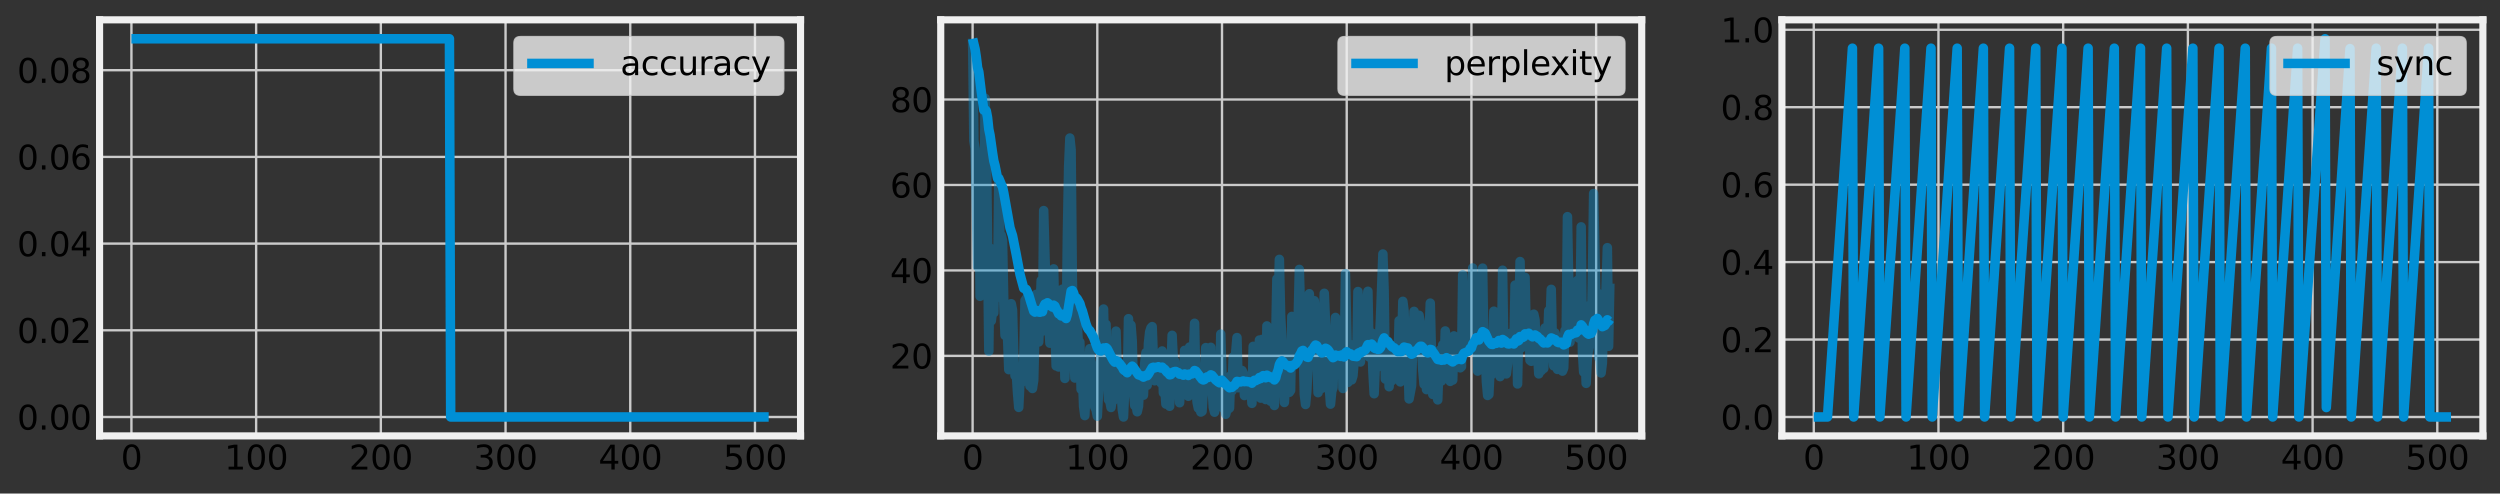 <?xml version="1.0" encoding="utf-8" standalone="no"?>
<!DOCTYPE svg PUBLIC "-//W3C//DTD SVG 1.1//EN"
  "http://www.w3.org/Graphics/SVG/1.1/DTD/svg11.dtd">
<svg xmlns:xlink="http://www.w3.org/1999/xlink" width="1051.312pt" height="207.555pt" viewBox="0 0 1051.312 207.555" xmlns="http://www.w3.org/2000/svg" version="1.1">
 <rect x="0" y="0" width="1051.312" height="207.555" fill="#333333" stroke="none"/>
 <defs>
  <style type="text/css">*{stroke-linejoin: round; stroke-linecap: butt}</style>
 </defs>
 <g id="figure_1">
  <g id="patch_1">
   <path d="M 0 207.555 
L 1051.312 207.555 
L 1051.312 0 
L 0 0 
L 0 207.555 
z
" style="fill: none"/>
  </g>
  <g id="axes_1">
   <g id="patch_2">
    <path d="M 41.872 183.306 
L 336.648 183.306 
L 336.648 8.346 
L 41.872 8.346 
L 41.872 183.306 
z
" style="fill: none"/>
   </g>
   <g id="matplotlib.axis_1">
    <g id="xtick_1">
     <g id="line2d_1">
      <path d="M 55.271 183.306 
L 55.271 8.346 
" clip-path="url(#p081b1a40da)" style="fill: none; stroke: #cbcbcb"/>
     </g>
     <g id="line2d_2"/>
     <g id="text_1">
      <!-- 0 -->
      <g transform="translate(50.817 197.444) scale(0.14 -0.14)">
       <defs>
        <path id="DejaVuSans-30" d="M 2034 4250 
Q 1547 4250 1301 3770 
Q 1056 3291 1056 2328 
Q 1056 1369 1301 889 
Q 1547 409 2034 409 
Q 2525 409 2770 889 
Q 3016 1369 3016 2328 
Q 3016 3291 2770 3770 
Q 2525 4250 2034 4250 
z
M 2034 4750 
Q 2819 4750 3233 4129 
Q 3647 3509 3647 2328 
Q 3647 1150 3233 529 
Q 2819 -91 2034 -91 
Q 1250 -91 836 529 
Q 422 1150 422 2328 
Q 422 3509 836 4129 
Q 1250 4750 2034 4750 
z
" transform="scale(0.016)"/>
       </defs>
       <use xlink:href="#DejaVuSans-30"/>
      </g>
     </g>
    </g>
    <g id="xtick_2">
     <g id="line2d_3">
      <path d="M 107.713 183.306 
L 107.713 8.346 
" clip-path="url(#p081b1a40da)" style="fill: none; stroke: #cbcbcb"/>
     </g>
     <g id="line2d_4"/>
     <g id="text_2">
      <!-- 100 -->
      <g transform="translate(94.352 197.444) scale(0.14 -0.14)">
       <defs>
        <path id="DejaVuSans-31" d="M 794 531 
L 1825 531 
L 1825 4091 
L 703 3866 
L 703 4441 
L 1819 4666 
L 2450 4666 
L 2450 531 
L 3481 531 
L 3481 0 
L 794 0 
L 794 531 
z
" transform="scale(0.016)"/>
       </defs>
       <use xlink:href="#DejaVuSans-31"/>
       <use xlink:href="#DejaVuSans-30" x="63.623"/>
       <use xlink:href="#DejaVuSans-30" x="127.246"/>
      </g>
     </g>
    </g>
    <g id="xtick_3">
     <g id="line2d_5">
      <path d="M 160.155 183.306 
L 160.155 8.346 
" clip-path="url(#p081b1a40da)" style="fill: none; stroke: #cbcbcb"/>
     </g>
     <g id="line2d_6"/>
     <g id="text_3">
      <!-- 200 -->
      <g transform="translate(146.794 197.444) scale(0.14 -0.14)">
       <defs>
        <path id="DejaVuSans-32" d="M 1228 531 
L 3431 531 
L 3431 0 
L 469 0 
L 469 531 
Q 828 903 1448 1529 
Q 2069 2156 2228 2338 
Q 2531 2678 2651 2914 
Q 2772 3150 2772 3378 
Q 2772 3750 2511 3984 
Q 2250 4219 1831 4219 
Q 1534 4219 1204 4116 
Q 875 4013 500 3803 
L 500 4441 
Q 881 4594 1212 4672 
Q 1544 4750 1819 4750 
Q 2544 4750 2975 4387 
Q 3406 4025 3406 3419 
Q 3406 3131 3298 2873 
Q 3191 2616 2906 2266 
Q 2828 2175 2409 1742 
Q 1991 1309 1228 531 
z
" transform="scale(0.016)"/>
       </defs>
       <use xlink:href="#DejaVuSans-32"/>
       <use xlink:href="#DejaVuSans-30" x="63.623"/>
       <use xlink:href="#DejaVuSans-30" x="127.246"/>
      </g>
     </g>
    </g>
    <g id="xtick_4">
     <g id="line2d_7">
      <path d="M 212.597 183.306 
L 212.597 8.346 
" clip-path="url(#p081b1a40da)" style="fill: none; stroke: #cbcbcb"/>
     </g>
     <g id="line2d_8"/>
     <g id="text_4">
      <!-- 300 -->
      <g transform="translate(199.236 197.444) scale(0.14 -0.14)">
       <defs>
        <path id="DejaVuSans-33" d="M 2597 2516 
Q 3050 2419 3304 2112 
Q 3559 1806 3559 1356 
Q 3559 666 3084 287 
Q 2609 -91 1734 -91 
Q 1441 -91 1130 -33 
Q 819 25 488 141 
L 488 750 
Q 750 597 1062 519 
Q 1375 441 1716 441 
Q 2309 441 2620 675 
Q 2931 909 2931 1356 
Q 2931 1769 2642 2001 
Q 2353 2234 1838 2234 
L 1294 2234 
L 1294 2753 
L 1863 2753 
Q 2328 2753 2575 2939 
Q 2822 3125 2822 3475 
Q 2822 3834 2567 4026 
Q 2313 4219 1838 4219 
Q 1578 4219 1281 4162 
Q 984 4106 628 3988 
L 628 4550 
Q 988 4650 1302 4700 
Q 1616 4750 1894 4750 
Q 2613 4750 3031 4423 
Q 3450 4097 3450 3541 
Q 3450 3153 3228 2886 
Q 3006 2619 2597 2516 
z
" transform="scale(0.016)"/>
       </defs>
       <use xlink:href="#DejaVuSans-33"/>
       <use xlink:href="#DejaVuSans-30" x="63.623"/>
       <use xlink:href="#DejaVuSans-30" x="127.246"/>
      </g>
     </g>
    </g>
    <g id="xtick_5">
     <g id="line2d_9">
      <path d="M 265.039 183.306 
L 265.039 8.346 
" clip-path="url(#p081b1a40da)" style="fill: none; stroke: #cbcbcb"/>
     </g>
     <g id="line2d_10"/>
     <g id="text_5">
      <!-- 400 -->
      <g transform="translate(251.678 197.444) scale(0.14 -0.14)">
       <defs>
        <path id="DejaVuSans-34" d="M 2419 4116 
L 825 1625 
L 2419 1625 
L 2419 4116 
z
M 2253 4666 
L 3047 4666 
L 3047 1625 
L 3713 1625 
L 3713 1100 
L 3047 1100 
L 3047 0 
L 2419 0 
L 2419 1100 
L 313 1100 
L 313 1709 
L 2253 4666 
z
" transform="scale(0.016)"/>
       </defs>
       <use xlink:href="#DejaVuSans-34"/>
       <use xlink:href="#DejaVuSans-30" x="63.623"/>
       <use xlink:href="#DejaVuSans-30" x="127.246"/>
      </g>
     </g>
    </g>
    <g id="xtick_6">
     <g id="line2d_11">
      <path d="M 317.481 183.306 
L 317.481 8.346 
" clip-path="url(#p081b1a40da)" style="fill: none; stroke: #cbcbcb"/>
     </g>
     <g id="line2d_12"/>
     <g id="text_6">
      <!-- 500 -->
      <g transform="translate(304.12 197.444) scale(0.14 -0.14)">
       <defs>
        <path id="DejaVuSans-35" d="M 691 4666 
L 3169 4666 
L 3169 4134 
L 1269 4134 
L 1269 2991 
Q 1406 3038 1543 3061 
Q 1681 3084 1819 3084 
Q 2600 3084 3056 2656 
Q 3513 2228 3513 1497 
Q 3513 744 3044 326 
Q 2575 -91 1722 -91 
Q 1428 -91 1123 -41 
Q 819 9 494 109 
L 494 744 
Q 775 591 1075 516 
Q 1375 441 1709 441 
Q 2250 441 2565 725 
Q 2881 1009 2881 1497 
Q 2881 1984 2565 2268 
Q 2250 2553 1709 2553 
Q 1456 2553 1204 2497 
Q 953 2441 691 2322 
L 691 4666 
z
" transform="scale(0.016)"/>
       </defs>
       <use xlink:href="#DejaVuSans-35"/>
       <use xlink:href="#DejaVuSans-30" x="63.623"/>
       <use xlink:href="#DejaVuSans-30" x="127.246"/>
      </g>
     </g>
    </g>
   </g>
   <g id="matplotlib.axis_2">
    <g id="ytick_1">
     <g id="line2d_13">
      <path d="M 41.872 175.353 
L 336.648 175.353 
" clip-path="url(#p081b1a40da)" style="fill: none; stroke: #cbcbcb"/>
     </g>
     <g id="line2d_14"/>
     <g id="text_7">
      <!-- 0.00 -->
      <g transform="translate(7.2 180.672) scale(0.14 -0.14)">
       <defs>
        <path id="DejaVuSans-2e" d="M 684 794 
L 1344 794 
L 1344 0 
L 684 0 
L 684 794 
z
" transform="scale(0.016)"/>
       </defs>
       <use xlink:href="#DejaVuSans-30"/>
       <use xlink:href="#DejaVuSans-2e" x="63.623"/>
       <use xlink:href="#DejaVuSans-30" x="95.41"/>
       <use xlink:href="#DejaVuSans-30" x="159.033"/>
      </g>
     </g>
    </g>
    <g id="ytick_2">
     <g id="line2d_15">
      <path d="M 41.872 138.896 
L 336.648 138.896 
" clip-path="url(#p081b1a40da)" style="fill: none; stroke: #cbcbcb"/>
     </g>
     <g id="line2d_16"/>
     <g id="text_8">
      <!-- 0.02 -->
      <g transform="translate(7.2 144.215) scale(0.14 -0.14)">
       <use xlink:href="#DejaVuSans-30"/>
       <use xlink:href="#DejaVuSans-2e" x="63.623"/>
       <use xlink:href="#DejaVuSans-30" x="95.41"/>
       <use xlink:href="#DejaVuSans-32" x="159.033"/>
      </g>
     </g>
    </g>
    <g id="ytick_3">
     <g id="line2d_17">
      <path d="M 41.872 102.438 
L 336.648 102.438 
" clip-path="url(#p081b1a40da)" style="fill: none; stroke: #cbcbcb"/>
     </g>
     <g id="line2d_18"/>
     <g id="text_9">
      <!-- 0.04 -->
      <g transform="translate(7.2 107.757) scale(0.14 -0.14)">
       <use xlink:href="#DejaVuSans-30"/>
       <use xlink:href="#DejaVuSans-2e" x="63.623"/>
       <use xlink:href="#DejaVuSans-30" x="95.41"/>
       <use xlink:href="#DejaVuSans-34" x="159.033"/>
      </g>
     </g>
    </g>
    <g id="ytick_4">
     <g id="line2d_19">
      <path d="M 41.872 65.981 
L 336.648 65.981 
" clip-path="url(#p081b1a40da)" style="fill: none; stroke: #cbcbcb"/>
     </g>
     <g id="line2d_20"/>
     <g id="text_10">
      <!-- 0.06 -->
      <g transform="translate(7.2 71.3) scale(0.14 -0.14)">
       <defs>
        <path id="DejaVuSans-36" d="M 2113 2584 
Q 1688 2584 1439 2293 
Q 1191 2003 1191 1497 
Q 1191 994 1439 701 
Q 1688 409 2113 409 
Q 2538 409 2786 701 
Q 3034 994 3034 1497 
Q 3034 2003 2786 2293 
Q 2538 2584 2113 2584 
z
M 3366 4563 
L 3366 3988 
Q 3128 4100 2886 4159 
Q 2644 4219 2406 4219 
Q 1781 4219 1451 3797 
Q 1122 3375 1075 2522 
Q 1259 2794 1537 2939 
Q 1816 3084 2150 3084 
Q 2853 3084 3261 2657 
Q 3669 2231 3669 1497 
Q 3669 778 3244 343 
Q 2819 -91 2113 -91 
Q 1303 -91 875 529 
Q 447 1150 447 2328 
Q 447 3434 972 4092 
Q 1497 4750 2381 4750 
Q 2619 4750 2861 4703 
Q 3103 4656 3366 4563 
z
" transform="scale(0.016)"/>
       </defs>
       <use xlink:href="#DejaVuSans-30"/>
       <use xlink:href="#DejaVuSans-2e" x="63.623"/>
       <use xlink:href="#DejaVuSans-30" x="95.41"/>
       <use xlink:href="#DejaVuSans-36" x="159.033"/>
      </g>
     </g>
    </g>
    <g id="ytick_5">
     <g id="line2d_21">
      <path d="M 41.872 29.523 
L 336.648 29.523 
" clip-path="url(#p081b1a40da)" style="fill: none; stroke: #cbcbcb"/>
     </g>
     <g id="line2d_22"/>
     <g id="text_11">
      <!-- 0.08 -->
      <g transform="translate(7.2 34.842) scale(0.14 -0.14)">
       <defs>
        <path id="DejaVuSans-38" d="M 2034 2216 
Q 1584 2216 1326 1975 
Q 1069 1734 1069 1313 
Q 1069 891 1326 650 
Q 1584 409 2034 409 
Q 2484 409 2743 651 
Q 3003 894 3003 1313 
Q 3003 1734 2745 1975 
Q 2488 2216 2034 2216 
z
M 1403 2484 
Q 997 2584 770 2862 
Q 544 3141 544 3541 
Q 544 4100 942 4425 
Q 1341 4750 2034 4750 
Q 2731 4750 3128 4425 
Q 3525 4100 3525 3541 
Q 3525 3141 3298 2862 
Q 3072 2584 2669 2484 
Q 3125 2378 3379 2068 
Q 3634 1759 3634 1313 
Q 3634 634 3220 271 
Q 2806 -91 2034 -91 
Q 1263 -91 848 271 
Q 434 634 434 1313 
Q 434 1759 690 2068 
Q 947 2378 1403 2484 
z
M 1172 3481 
Q 1172 3119 1398 2916 
Q 1625 2713 2034 2713 
Q 2441 2713 2670 2916 
Q 2900 3119 2900 3481 
Q 2900 3844 2670 4047 
Q 2441 4250 2034 4250 
Q 1625 4250 1398 4047 
Q 1172 3844 1172 3481 
z
" transform="scale(0.016)"/>
       </defs>
       <use xlink:href="#DejaVuSans-30"/>
       <use xlink:href="#DejaVuSans-2e" x="63.623"/>
       <use xlink:href="#DejaVuSans-30" x="95.41"/>
       <use xlink:href="#DejaVuSans-38" x="159.033"/>
      </g>
     </g>
    </g>
   </g>
   <g id="line2d_23">
    <path d="M 55.271 16.299 
L 188.998 16.299 
L 189.522 175.353 
L 323.249 175.353 
L 323.249 175.353 
" clip-path="url(#p081b1a40da)" style="fill: none; stroke: #008fd5; stroke-width: 4"/>
   </g>
   <g id="patch_3">
    <path d="M 41.872 183.306 
L 41.872 8.346 
" style="fill: none; stroke: #f0f0f0; stroke-width: 3; stroke-linejoin: miter; stroke-linecap: square"/>
   </g>
   <g id="patch_4">
    <path d="M 336.648 183.306 
L 336.648 8.346 
" style="fill: none; stroke: #f0f0f0; stroke-width: 3; stroke-linejoin: miter; stroke-linecap: square"/>
   </g>
   <g id="patch_5">
    <path d="M 41.872 183.306 
L 336.648 183.306 
" style="fill: none; stroke: #f0f0f0; stroke-width: 3; stroke-linejoin: miter; stroke-linecap: square"/>
   </g>
   <g id="patch_6">
    <path d="M 41.872 8.346 
L 336.648 8.346 
" style="fill: none; stroke: #f0f0f0; stroke-width: 3; stroke-linejoin: miter; stroke-linecap: square"/>
   </g>
   <g id="legend_1">
    <g id="patch_7">
     <path d="M 218.882 40.095 
L 326.848 40.095 
Q 329.648 40.095 329.648 37.295 
L 329.648 18.146 
Q 329.648 15.346 326.848 15.346 
L 218.882 15.346 
Q 216.082 15.346 216.082 18.146 
L 216.082 37.295 
Q 216.082 40.095 218.882 40.095 
z
" style="fill: #f0f0f0; opacity: 0.8; stroke: #cccccc; stroke-width: 0.5; stroke-linejoin: miter"/>
    </g>
    <g id="line2d_24">
     <path d="M 221.682 26.684 
L 235.682 26.684 
L 249.682 26.684 
" style="fill: none; stroke: #008fd5; stroke-width: 4"/>
    </g>
    <g id="text_12">
     <!-- accuracy -->
     <g transform="translate(260.882 31.584) scale(0.14 -0.14)">
      <defs>
       <path id="DejaVuSans-61" d="M 2194 1759 
Q 1497 1759 1228 1600 
Q 959 1441 959 1056 
Q 959 750 1161 570 
Q 1363 391 1709 391 
Q 2188 391 2477 730 
Q 2766 1069 2766 1631 
L 2766 1759 
L 2194 1759 
z
M 3341 1997 
L 3341 0 
L 2766 0 
L 2766 531 
Q 2569 213 2275 61 
Q 1981 -91 1556 -91 
Q 1019 -91 701 211 
Q 384 513 384 1019 
Q 384 1609 779 1909 
Q 1175 2209 1959 2209 
L 2766 2209 
L 2766 2266 
Q 2766 2663 2505 2880 
Q 2244 3097 1772 3097 
Q 1472 3097 1187 3025 
Q 903 2953 641 2809 
L 641 3341 
Q 956 3463 1253 3523 
Q 1550 3584 1831 3584 
Q 2591 3584 2966 3190 
Q 3341 2797 3341 1997 
z
" transform="scale(0.016)"/>
       <path id="DejaVuSans-63" d="M 3122 3366 
L 3122 2828 
Q 2878 2963 2633 3030 
Q 2388 3097 2138 3097 
Q 1578 3097 1268 2742 
Q 959 2388 959 1747 
Q 959 1106 1268 751 
Q 1578 397 2138 397 
Q 2388 397 2633 464 
Q 2878 531 3122 666 
L 3122 134 
Q 2881 22 2623 -34 
Q 2366 -91 2075 -91 
Q 1284 -91 818 406 
Q 353 903 353 1747 
Q 353 2603 823 3093 
Q 1294 3584 2113 3584 
Q 2378 3584 2631 3529 
Q 2884 3475 3122 3366 
z
" transform="scale(0.016)"/>
       <path id="DejaVuSans-75" d="M 544 1381 
L 544 3500 
L 1119 3500 
L 1119 1403 
Q 1119 906 1312 657 
Q 1506 409 1894 409 
Q 2359 409 2629 706 
Q 2900 1003 2900 1516 
L 2900 3500 
L 3475 3500 
L 3475 0 
L 2900 0 
L 2900 538 
Q 2691 219 2414 64 
Q 2138 -91 1772 -91 
Q 1169 -91 856 284 
Q 544 659 544 1381 
z
M 1991 3584 
L 1991 3584 
z
" transform="scale(0.016)"/>
       <path id="DejaVuSans-72" d="M 2631 2963 
Q 2534 3019 2420 3045 
Q 2306 3072 2169 3072 
Q 1681 3072 1420 2755 
Q 1159 2438 1159 1844 
L 1159 0 
L 581 0 
L 581 3500 
L 1159 3500 
L 1159 2956 
Q 1341 3275 1631 3429 
Q 1922 3584 2338 3584 
Q 2397 3584 2469 3576 
Q 2541 3569 2628 3553 
L 2631 2963 
z
" transform="scale(0.016)"/>
       <path id="DejaVuSans-79" d="M 2059 -325 
Q 1816 -950 1584 -1140 
Q 1353 -1331 966 -1331 
L 506 -1331 
L 506 -850 
L 844 -850 
Q 1081 -850 1212 -737 
Q 1344 -625 1503 -206 
L 1606 56 
L 191 3500 
L 800 3500 
L 1894 763 
L 2988 3500 
L 3597 3500 
L 2059 -325 
z
" transform="scale(0.016)"/>
      </defs>
      <use xlink:href="#DejaVuSans-61"/>
      <use xlink:href="#DejaVuSans-63" x="61.279"/>
      <use xlink:href="#DejaVuSans-63" x="116.26"/>
      <use xlink:href="#DejaVuSans-75" x="171.24"/>
      <use xlink:href="#DejaVuSans-72" x="234.619"/>
      <use xlink:href="#DejaVuSans-61" x="275.732"/>
      <use xlink:href="#DejaVuSans-63" x="337.012"/>
      <use xlink:href="#DejaVuSans-79" x="391.992"/>
     </g>
    </g>
   </g>
  </g>
  <g id="axes_2">
   <g id="patch_8">
    <path d="M 395.604 183.306 
L 690.38 183.306 
L 690.38 8.346 
L 395.604 8.346 
L 395.604 183.306 
z
" style="fill: none"/>
   </g>
   <g id="matplotlib.axis_3">
    <g id="xtick_7">
     <g id="line2d_25">
      <path d="M 409.003 183.306 
L 409.003 8.346 
" clip-path="url(#p7e053ea8f3)" style="fill: none; stroke: #cbcbcb"/>
     </g>
     <g id="line2d_26"/>
     <g id="text_13">
      <!-- 0 -->
      <g transform="translate(404.549 197.444) scale(0.14 -0.14)">
       <use xlink:href="#DejaVuSans-30"/>
      </g>
     </g>
    </g>
    <g id="xtick_8">
     <g id="line2d_27">
      <path d="M 461.445 183.306 
L 461.445 8.346 
" clip-path="url(#p7e053ea8f3)" style="fill: none; stroke: #cbcbcb"/>
     </g>
     <g id="line2d_28"/>
     <g id="text_14">
      <!-- 100 -->
      <g transform="translate(448.083 197.444) scale(0.14 -0.14)">
       <use xlink:href="#DejaVuSans-31"/>
       <use xlink:href="#DejaVuSans-30" x="63.623"/>
       <use xlink:href="#DejaVuSans-30" x="127.246"/>
      </g>
     </g>
    </g>
    <g id="xtick_9">
     <g id="line2d_29">
      <path d="M 513.887 183.306 
L 513.887 8.346 
" clip-path="url(#p7e053ea8f3)" style="fill: none; stroke: #cbcbcb"/>
     </g>
     <g id="line2d_30"/>
     <g id="text_15">
      <!-- 200 -->
      <g transform="translate(500.525 197.444) scale(0.14 -0.14)">
       <use xlink:href="#DejaVuSans-32"/>
       <use xlink:href="#DejaVuSans-30" x="63.623"/>
       <use xlink:href="#DejaVuSans-30" x="127.246"/>
      </g>
     </g>
    </g>
    <g id="xtick_10">
     <g id="line2d_31">
      <path d="M 566.329 183.306 
L 566.329 8.346 
" clip-path="url(#p7e053ea8f3)" style="fill: none; stroke: #cbcbcb"/>
     </g>
     <g id="line2d_32"/>
     <g id="text_16">
      <!-- 300 -->
      <g transform="translate(552.967 197.444) scale(0.14 -0.14)">
       <use xlink:href="#DejaVuSans-33"/>
       <use xlink:href="#DejaVuSans-30" x="63.623"/>
       <use xlink:href="#DejaVuSans-30" x="127.246"/>
      </g>
     </g>
    </g>
    <g id="xtick_11">
     <g id="line2d_33">
      <path d="M 618.771 183.306 
L 618.771 8.346 
" clip-path="url(#p7e053ea8f3)" style="fill: none; stroke: #cbcbcb"/>
     </g>
     <g id="line2d_34"/>
     <g id="text_17">
      <!-- 400 -->
      <g transform="translate(605.409 197.444) scale(0.14 -0.14)">
       <use xlink:href="#DejaVuSans-34"/>
       <use xlink:href="#DejaVuSans-30" x="63.623"/>
       <use xlink:href="#DejaVuSans-30" x="127.246"/>
      </g>
     </g>
    </g>
    <g id="xtick_12">
     <g id="line2d_35">
      <path d="M 671.213 183.306 
L 671.213 8.346 
" clip-path="url(#p7e053ea8f3)" style="fill: none; stroke: #cbcbcb"/>
     </g>
     <g id="line2d_36"/>
     <g id="text_18">
      <!-- 500 -->
      <g transform="translate(657.851 197.444) scale(0.14 -0.14)">
       <use xlink:href="#DejaVuSans-35"/>
       <use xlink:href="#DejaVuSans-30" x="63.623"/>
       <use xlink:href="#DejaVuSans-30" x="127.246"/>
      </g>
     </g>
    </g>
   </g>
   <g id="matplotlib.axis_4">
    <g id="ytick_6">
     <g id="line2d_37">
      <path d="M 395.604 149.656 
L 690.38 149.656 
" clip-path="url(#p7e053ea8f3)" style="fill: none; stroke: #cbcbcb"/>
     </g>
     <g id="line2d_38"/>
     <g id="text_19">
      <!-- 20 -->
      <g transform="translate(374.289 154.975) scale(0.14 -0.14)">
       <use xlink:href="#DejaVuSans-32"/>
       <use xlink:href="#DejaVuSans-30" x="63.623"/>
      </g>
     </g>
    </g>
    <g id="ytick_7">
     <g id="line2d_39">
      <path d="M 395.604 113.719 
L 690.38 113.719 
" clip-path="url(#p7e053ea8f3)" style="fill: none; stroke: #cbcbcb"/>
     </g>
     <g id="line2d_40"/>
     <g id="text_20">
      <!-- 40 -->
      <g transform="translate(374.289 119.037) scale(0.14 -0.14)">
       <use xlink:href="#DejaVuSans-34"/>
       <use xlink:href="#DejaVuSans-30" x="63.623"/>
      </g>
     </g>
    </g>
    <g id="ytick_8">
     <g id="line2d_41">
      <path d="M 395.604 77.781 
L 690.38 77.781 
" clip-path="url(#p7e053ea8f3)" style="fill: none; stroke: #cbcbcb"/>
     </g>
     <g id="line2d_42"/>
     <g id="text_21">
      <!-- 60 -->
      <g transform="translate(374.289 83.1) scale(0.14 -0.14)">
       <use xlink:href="#DejaVuSans-36"/>
       <use xlink:href="#DejaVuSans-30" x="63.623"/>
      </g>
     </g>
    </g>
    <g id="ytick_9">
     <g id="line2d_43">
      <path d="M 395.604 41.844 
L 690.38 41.844 
" clip-path="url(#p7e053ea8f3)" style="fill: none; stroke: #cbcbcb"/>
     </g>
     <g id="line2d_44"/>
     <g id="text_22">
      <!-- 80 -->
      <g transform="translate(374.289 47.163) scale(0.14 -0.14)">
       <use xlink:href="#DejaVuSans-38"/>
       <use xlink:href="#DejaVuSans-30" x="63.623"/>
      </g>
     </g>
    </g>
   </g>
   <g id="line2d_45">
    <path d="M 409.003 16.299 
L 409.527 59.09 
L 410.051 62.493 
L 411.1 112.19 
L 411.625 65.118 
L 412.149 124.6 
L 412.674 110.636 
L 413.198 122.825 
L 413.722 109.889 
L 414.247 41.33 
L 414.771 58.354 
L 415.82 147.68 
L 416.344 104.318 
L 416.869 134.926 
L 417.393 130.662 
L 417.918 131.575 
L 418.442 107.325 
L 418.967 125.277 
L 419.491 123.439 
L 420.015 75.813 
L 420.54 102.709 
L 421.064 98.93 
L 421.589 101.183 
L 422.113 127.088 
L 422.637 141.029 
L 423.162 140.211 
L 423.686 141.393 
L 424.211 155.438 
L 424.735 151.057 
L 425.26 127.727 
L 425.784 130.316 
L 426.308 149.274 
L 426.833 157.994 
L 427.357 156.787 
L 427.882 165.102 
L 428.406 171.316 
L 428.931 160.334 
L 429.455 156.163 
L 429.979 160.576 
L 430.504 152.674 
L 431.028 126.386 
L 431.553 125.553 
L 432.077 146.102 
L 432.601 145.496 
L 433.126 162.34 
L 433.65 157.755 
L 434.175 163.371 
L 434.699 159.867 
L 435.224 138.927 
L 435.748 123.786 
L 436.272 124.737 
L 436.797 143.807 
L 437.321 132.725 
L 437.846 117.926 
L 438.37 139.242 
L 438.895 88.551 
L 439.943 125.101 
L 440.468 119.81 
L 440.992 134.844 
L 441.517 144.325 
L 442.041 124.531 
L 442.565 144.293 
L 443.09 113.07 
L 443.614 136.254 
L 444.139 153.889 
L 444.663 145.966 
L 445.188 154.329 
L 445.712 136.485 
L 446.236 145.127 
L 446.761 121.613 
L 447.285 129.277 
L 447.81 159.137 
L 448.334 142.771 
L 448.858 98.756 
L 449.383 70.227 
L 449.907 58.047 
L 450.432 62.997 
L 450.956 117.844 
L 451.481 142.195 
L 452.005 158.969 
L 452.529 128.354 
L 453.578 145.932 
L 454.103 143.879 
L 454.627 163.733 
L 455.152 155.982 
L 455.676 170.875 
L 456.2 174.761 
L 456.725 164.783 
L 457.249 163.243 
L 457.774 156.213 
L 458.298 146.635 
L 458.822 160.681 
L 459.347 156.782 
L 459.871 159.8 
L 460.396 171.257 
L 460.92 172.256 
L 461.445 175.017 
L 461.969 164.976 
L 462.493 152.437 
L 463.018 149.38 
L 464.067 129.958 
L 464.591 154.53 
L 465.116 136.363 
L 465.64 155.787 
L 466.164 168.152 
L 466.689 168.595 
L 467.213 171.353 
L 467.738 167.958 
L 468.262 168.351 
L 468.786 163.292 
L 469.311 139.257 
L 469.835 156.93 
L 470.36 160.033 
L 470.884 165.33 
L 471.409 163.159 
L 471.933 172.073 
L 472.457 175.353 
L 472.982 163.241 
L 473.506 165.183 
L 474.031 165.038 
L 474.555 134.019 
L 475.079 152.953 
L 475.604 136.703 
L 476.128 143.293 
L 476.653 164.752 
L 477.177 170.546 
L 477.702 170.07 
L 478.226 173.16 
L 478.75 170.935 
L 479.275 161.583 
L 479.799 161.745 
L 480.324 161.602 
L 480.848 166.196 
L 481.373 152.828 
L 481.897 148.284 
L 482.421 162.003 
L 482.946 144.434 
L 483.47 139.57 
L 483.995 137.905 
L 484.519 137.354 
L 485.043 151.159 
L 485.568 160.122 
L 486.092 149.474 
L 486.617 154.483 
L 487.141 149.577 
L 487.666 158.419 
L 488.19 161.009 
L 488.714 147.597 
L 489.239 165.202 
L 489.763 161.806 
L 490.288 169.925 
L 490.812 167.387 
L 491.337 163.51 
L 491.861 170.85 
L 492.91 141.003 
L 493.434 152.115 
L 493.959 151.78 
L 494.483 156.071 
L 495.007 162.991 
L 495.532 159.679 
L 496.056 169.365 
L 496.581 158.465 
L 497.105 158.015 
L 497.63 164.471 
L 498.154 147.346 
L 498.678 160.758 
L 499.203 157.57 
L 499.727 166.648 
L 500.252 145.941 
L 500.776 157.415 
L 501.3 156.034 
L 501.825 149.524 
L 502.349 135.952 
L 502.874 160.854 
L 503.398 169.121 
L 503.923 171.642 
L 504.447 168.886 
L 504.971 173.275 
L 505.496 172.975 
L 506.545 155.643 
L 507.069 146.176 
L 507.594 150.749 
L 508.118 162.988 
L 508.642 149.217 
L 509.167 146.058 
L 509.691 162.326 
L 510.216 171.317 
L 510.74 173.345 
L 511.264 170.008 
L 511.789 168.837 
L 512.838 167.13 
L 513.362 140.509 
L 513.887 158.693 
L 514.411 171.617 
L 514.935 169.95 
L 515.46 174.202 
L 515.984 172.017 
L 516.509 172 
L 517.033 171.608 
L 517.558 157.95 
L 518.082 164.38 
L 518.606 150.09 
L 519.131 158.211 
L 519.655 148.14 
L 520.18 141.96 
L 520.704 163.058 
L 521.753 160.971 
L 522.277 155.788 
L 522.802 156.861 
L 523.326 166.333 
L 523.851 158.119 
L 524.375 162.138 
L 524.899 162.2 
L 525.424 162.714 
L 525.948 161.048 
L 526.473 169.622 
L 526.997 145.644 
L 527.521 151.535 
L 528.046 163.258 
L 528.57 153.129 
L 529.095 156.711 
L 529.619 143.003 
L 530.144 167.424 
L 530.668 142.752 
L 531.192 150.196 
L 531.717 166.541 
L 532.241 168.013 
L 532.766 137.06 
L 533.29 164.526 
L 533.815 161.689 
L 534.339 168.737 
L 534.863 158.321 
L 535.388 166.816 
L 535.912 170.519 
L 536.961 117.283 
L 537.485 130.068 
L 538.01 109.068 
L 538.534 132.487 
L 539.059 142.44 
L 539.583 158.9 
L 540.108 169.249 
L 540.632 160.701 
L 541.156 160.952 
L 541.681 152.573 
L 542.205 164.973 
L 542.73 164.189 
L 543.254 133.069 
L 543.779 150.862 
L 544.303 152.566 
L 544.827 144.165 
L 545.876 135.832 
L 546.401 113.299 
L 546.925 131.545 
L 547.449 126.117 
L 547.974 143.014 
L 548.498 165.84 
L 549.023 170.101 
L 549.547 164.442 
L 550.072 153.434 
L 550.596 123.524 
L 551.12 132.418 
L 551.645 130.634 
L 552.169 138.802 
L 552.694 126.466 
L 553.218 131.626 
L 554.267 165.13 
L 554.791 162.517 
L 555.316 156.696 
L 555.84 163.296 
L 556.365 145.66 
L 556.889 123.338 
L 557.413 135.62 
L 557.938 150.854 
L 558.462 155.505 
L 559.511 169.954 
L 560.036 164.512 
L 560.56 163.049 
L 561.084 145.076 
L 561.609 133.498 
L 562.133 155.693 
L 562.658 148.022 
L 563.182 149.029 
L 563.706 156.386 
L 564.231 137.9 
L 564.755 163.363 
L 565.28 152.316 
L 565.804 115.096 
L 566.853 160.808 
L 567.377 157.077 
L 567.902 144.916 
L 568.426 159.751 
L 568.951 158.018 
L 569.475 151.849 
L 570 149.833 
L 570.524 152.058 
L 571.048 122.6 
L 571.573 142.328 
L 572.097 152.224 
L 572.622 133.792 
L 573.146 148.707 
L 573.67 138.74 
L 574.195 142.102 
L 574.719 127.502 
L 575.244 122.491 
L 575.768 150.131 
L 576.293 140.208 
L 576.817 139.987 
L 577.341 156.519 
L 577.866 165.576 
L 578.39 152.656 
L 578.915 145.497 
L 579.439 154.275 
L 580.488 134.965 
L 581.537 106.819 
L 582.061 122.202 
L 582.586 159.418 
L 583.634 146.7 
L 584.159 162.625 
L 584.683 152.582 
L 585.208 160.178 
L 585.732 153.525 
L 586.257 148.874 
L 586.781 159.346 
L 587.305 157.261 
L 587.83 156.477 
L 588.354 134.866 
L 588.879 160.603 
L 589.403 146.393 
L 589.927 126.721 
L 590.452 130.85 
L 590.976 149.916 
L 591.501 148.124 
L 592.025 147.733 
L 592.55 167.751 
L 593.598 162.172 
L 594.123 144.193 
L 594.647 130.937 
L 595.172 143.255 
L 595.696 142.649 
L 596.745 132.59 
L 597.269 135.633 
L 598.318 155.846 
L 598.843 161.6 
L 599.367 153.278 
L 599.891 163.846 
L 600.416 154.629 
L 601.465 127.471 
L 601.989 149.788 
L 602.514 165.857 
L 603.038 160.217 
L 603.562 165.478 
L 604.087 165.445 
L 604.611 168.158 
L 605.136 153.348 
L 605.66 147.099 
L 606.184 160.217 
L 606.709 145.006 
L 607.233 155.641 
L 607.758 139.178 
L 608.282 142.988 
L 608.807 158.178 
L 609.331 155.849 
L 609.855 160.377 
L 610.38 157.182 
L 610.904 159.836 
L 611.429 141.258 
L 611.953 146.518 
L 612.478 149.222 
L 613.002 145.304 
L 613.526 148.909 
L 614.051 154.677 
L 614.575 154.215 
L 615.1 115.569 
L 616.148 144.936 
L 616.673 143.215 
L 617.197 143.412 
L 617.722 142.696 
L 618.246 124.824 
L 618.771 144.019 
L 619.295 112.689 
L 619.819 131.095 
L 620.344 127.522 
L 620.868 119.899 
L 621.393 156.05 
L 621.917 148.018 
L 622.442 120.309 
L 622.966 122.793 
L 623.49 112.756 
L 624.015 146.042 
L 624.539 145.886 
L 625.064 160.599 
L 625.588 166.303 
L 626.112 165.874 
L 626.637 154.594 
L 627.161 157.652 
L 627.686 146.167 
L 628.21 130.864 
L 628.735 146.164 
L 629.259 146.482 
L 629.783 131.429 
L 630.308 132.646 
L 630.832 158.374 
L 631.357 151.108 
L 631.881 113.631 
L 632.405 148.477 
L 632.93 150.803 
L 633.454 157.225 
L 633.979 153.166 
L 635.028 140.196 
L 635.552 141.89 
L 636.076 147.904 
L 636.601 147.798 
L 637.125 119.898 
L 637.65 125.153 
L 638.174 161.46 
L 639.223 109.98 
L 639.747 146.322 
L 640.272 145.565 
L 640.796 135.674 
L 641.321 116.603 
L 641.845 140.514 
L 642.369 142.36 
L 642.894 133.477 
L 643.418 151.531 
L 643.943 151.931 
L 644.467 149.23 
L 644.992 132.123 
L 645.516 134.546 
L 646.04 147.355 
L 646.565 148.057 
L 647.089 157.231 
L 647.614 146.021 
L 648.138 155.874 
L 648.663 153.11 
L 649.187 154.957 
L 649.711 137.888 
L 650.236 148.608 
L 650.76 145.495 
L 651.285 130.613 
L 651.809 136.926 
L 652.333 121.678 
L 652.858 146.115 
L 653.382 153.864 
L 653.907 139.98 
L 654.431 153.587 
L 654.956 155.349 
L 656.004 141.853 
L 656.529 142.591 
L 657.053 156.067 
L 657.578 154.764 
L 658.102 139.017 
L 658.626 140.329 
L 659.151 91.117 
L 660.2 143.92 
L 660.724 139.395 
L 661.249 132.046 
L 661.773 137.994 
L 662.297 137.03 
L 662.822 138.319 
L 663.346 117.968 
L 663.871 142.143 
L 664.395 134.778 
L 664.92 95.397 
L 665.444 148.148 
L 665.968 156.473 
L 666.493 146.599 
L 667.017 161.207 
L 667.542 150.267 
L 668.066 146.66 
L 668.59 128.32 
L 669.115 144.853 
L 669.639 117.834 
L 670.164 81.377 
L 671.213 130.424 
L 671.737 123.101 
L 672.261 150.327 
L 672.786 150.349 
L 673.31 156.833 
L 673.835 152.693 
L 674.359 131.295 
L 674.884 133.288 
L 675.408 120.953 
L 675.932 104.154 
L 676.457 145.627 
L 676.981 119.262 
L 676.981 119.262 
" clip-path="url(#p7e053ea8f3)" style="fill: none; stroke: #008fd5; stroke-opacity: 0.4; stroke-width: 4"/>
   </g>
   <g id="line2d_46">
    <path d="M 409.003 16.299 
L 410.051 20.641 
L 410.576 24.024 
L 411.1 28.432 
L 411.625 30.267 
L 412.674 38.766 
L 413.722 46.315 
L 414.247 46.066 
L 414.771 46.68 
L 415.296 49.473 
L 415.82 54.383 
L 416.344 56.88 
L 417.393 64.276 
L 417.918 67.641 
L 418.442 69.625 
L 419.491 74.959 
L 420.015 75.002 
L 421.064 77.515 
L 421.589 78.698 
L 422.113 81.117 
L 424.735 95.838 
L 425.784 99.076 
L 427.357 107.026 
L 428.931 115.366 
L 430.504 121.22 
L 431.553 121.682 
L 432.601 124.032 
L 433.65 127.538 
L 434.699 130.857 
L 435.224 131.26 
L 436.272 130.579 
L 436.797 131.24 
L 437.321 131.315 
L 437.846 130.645 
L 438.37 131.075 
L 438.895 128.949 
L 439.419 127.86 
L 439.943 127.722 
L 440.468 127.326 
L 440.992 127.702 
L 441.517 128.533 
L 442.041 128.333 
L 442.565 129.131 
L 443.09 128.328 
L 443.614 128.725 
L 444.139 129.983 
L 444.663 130.782 
L 445.188 131.959 
L 445.712 132.186 
L 446.236 132.833 
L 446.761 132.272 
L 447.285 132.122 
L 447.81 133.473 
L 448.334 133.938 
L 448.858 132.179 
L 450.432 122.403 
L 450.956 122.175 
L 451.481 123.176 
L 452.005 124.965 
L 452.529 125.135 
L 453.054 125.748 
L 454.103 127.613 
L 454.627 129.419 
L 455.152 130.747 
L 456.725 136.351 
L 457.249 137.695 
L 457.774 138.621 
L 458.298 139.022 
L 459.347 140.939 
L 459.871 141.882 
L 461.445 146.307 
L 461.969 147.24 
L 462.493 147.5 
L 463.018 147.594 
L 463.542 147.197 
L 464.067 146.335 
L 464.591 146.745 
L 465.116 146.226 
L 465.64 146.704 
L 467.738 150.845 
L 468.262 151.72 
L 468.786 152.298 
L 469.311 151.646 
L 469.835 151.911 
L 470.36 152.317 
L 471.933 154.407 
L 472.457 155.454 
L 474.031 156.747 
L 474.555 155.61 
L 475.079 155.477 
L 475.604 154.539 
L 476.128 153.976 
L 476.653 154.515 
L 478.75 157.611 
L 480.324 158.186 
L 480.848 158.587 
L 481.373 158.299 
L 481.897 157.798 
L 482.421 158.008 
L 482.946 157.329 
L 484.519 154.607 
L 485.043 154.434 
L 485.568 154.719 
L 486.092 154.456 
L 486.617 154.458 
L 487.141 154.214 
L 488.19 154.753 
L 488.714 154.395 
L 489.239 154.936 
L 489.763 155.279 
L 490.812 156.58 
L 491.337 156.927 
L 491.861 157.623 
L 492.385 157.512 
L 492.91 156.687 
L 493.959 156.224 
L 494.483 156.217 
L 495.007 156.555 
L 495.532 156.711 
L 496.056 157.344 
L 497.105 157.431 
L 497.63 157.783 
L 498.154 157.261 
L 498.678 157.436 
L 499.203 157.443 
L 499.727 157.903 
L 500.252 157.305 
L 501.3 157.246 
L 501.825 156.86 
L 502.349 155.815 
L 502.874 156.067 
L 505.496 159.507 
L 506.02 159.778 
L 506.545 159.571 
L 507.069 158.902 
L 507.594 158.494 
L 508.118 158.719 
L 509.167 157.634 
L 509.691 157.869 
L 511.264 159.818 
L 512.313 160.656 
L 512.838 160.979 
L 513.362 159.956 
L 513.887 159.893 
L 515.984 162.135 
L 517.033 163.077 
L 517.558 162.821 
L 518.082 162.899 
L 518.606 162.258 
L 519.131 162.056 
L 519.655 161.36 
L 520.18 160.39 
L 521.228 160.597 
L 521.753 160.616 
L 522.802 160.199 
L 523.326 160.506 
L 523.851 160.386 
L 525.948 160.687 
L 526.473 161.134 
L 526.997 160.359 
L 527.521 159.918 
L 528.046 160.085 
L 528.57 159.737 
L 529.095 159.586 
L 529.619 158.757 
L 530.144 159.19 
L 530.668 158.368 
L 531.192 157.96 
L 532.241 158.87 
L 532.766 157.779 
L 533.29 158.117 
L 533.815 158.295 
L 534.339 158.817 
L 534.863 158.793 
L 535.388 159.194 
L 535.912 159.76 
L 536.437 159.077 
L 536.961 156.987 
L 537.485 155.641 
L 538.01 153.313 
L 538.534 152.271 
L 539.059 151.78 
L 539.583 152.136 
L 540.108 152.992 
L 541.156 153.756 
L 541.681 153.697 
L 542.73 154.757 
L 543.254 153.672 
L 544.303 153.484 
L 544.827 153.018 
L 545.876 151.529 
L 546.401 149.618 
L 546.925 148.714 
L 547.449 147.584 
L 547.974 147.356 
L 549.547 150.125 
L 550.072 150.29 
L 550.596 148.952 
L 551.645 147.25 
L 552.169 146.828 
L 552.694 145.81 
L 553.218 145.101 
L 553.742 145.348 
L 554.791 147.146 
L 555.316 147.624 
L 555.84 148.407 
L 556.365 148.27 
L 556.889 147.023 
L 557.413 146.453 
L 557.938 146.673 
L 558.462 147.115 
L 558.987 147.866 
L 559.511 148.971 
L 560.56 150.413 
L 561.084 150.146 
L 561.609 149.314 
L 562.133 149.633 
L 563.182 149.526 
L 563.706 149.869 
L 564.231 149.271 
L 564.755 149.975 
L 565.28 150.092 
L 565.804 148.342 
L 566.329 147.917 
L 566.853 148.562 
L 567.377 148.988 
L 567.902 148.784 
L 568.951 149.767 
L 570.524 149.978 
L 571.048 148.609 
L 571.573 148.295 
L 572.097 148.492 
L 572.622 147.757 
L 573.146 147.804 
L 573.67 147.351 
L 574.195 147.089 
L 575.244 144.928 
L 575.768 145.189 
L 576.817 144.692 
L 577.341 145.283 
L 577.866 146.298 
L 578.39 146.616 
L 578.915 146.56 
L 579.439 146.946 
L 579.963 146.838 
L 580.488 146.245 
L 581.012 145.041 
L 581.537 143.13 
L 582.061 142.083 
L 582.586 142.95 
L 583.11 143.422 
L 583.634 143.586 
L 584.159 144.538 
L 584.683 144.94 
L 585.208 145.702 
L 585.732 146.093 
L 586.257 146.232 
L 587.305 147.406 
L 587.83 147.86 
L 588.354 147.21 
L 588.879 147.88 
L 589.403 147.805 
L 589.927 146.751 
L 590.452 145.956 
L 591.501 146.253 
L 592.025 146.327 
L 593.074 148.266 
L 593.598 148.961 
L 594.123 148.723 
L 594.647 147.834 
L 595.696 147.357 
L 596.221 146.846 
L 596.745 146.134 
L 597.269 145.609 
L 597.794 145.62 
L 598.318 146.131 
L 598.843 146.905 
L 599.367 147.223 
L 599.891 148.054 
L 600.416 148.383 
L 600.94 147.955 
L 601.465 146.93 
L 601.989 147.073 
L 602.514 148.012 
L 603.038 148.623 
L 604.611 151.159 
L 605.136 151.269 
L 605.66 151.06 
L 606.184 151.518 
L 606.709 151.192 
L 607.233 151.415 
L 607.758 150.803 
L 608.282 150.412 
L 609.855 151.519 
L 610.904 152.204 
L 611.429 151.657 
L 611.953 151.4 
L 612.478 151.291 
L 613.002 150.991 
L 613.526 150.887 
L 614.575 151.234 
L 615.1 149.451 
L 615.624 148.539 
L 616.673 148.101 
L 617.722 147.608 
L 618.246 146.469 
L 618.771 146.347 
L 619.295 144.664 
L 620.344 143.162 
L 620.868 141.999 
L 621.393 142.702 
L 621.917 142.967 
L 623.49 139.476 
L 624.539 140.109 
L 625.588 142.392 
L 626.112 143.566 
L 627.161 144.794 
L 627.686 144.862 
L 628.21 144.163 
L 629.259 144.374 
L 630.308 143.172 
L 630.832 143.933 
L 631.357 144.291 
L 631.881 142.758 
L 632.93 143.432 
L 633.454 144.122 
L 633.979 144.574 
L 634.503 144.664 
L 635.552 144.313 
L 636.601 144.658 
L 637.125 143.42 
L 637.65 142.507 
L 638.174 143.454 
L 638.699 143.172 
L 639.223 141.513 
L 640.272 141.944 
L 640.796 141.63 
L 641.321 140.379 
L 642.369 140.484 
L 642.894 140.134 
L 643.943 141.265 
L 644.467 141.664 
L 645.516 140.854 
L 646.565 141.523 
L 647.089 142.309 
L 647.614 142.494 
L 648.663 143.661 
L 649.187 144.225 
L 649.711 143.909 
L 650.236 144.144 
L 650.76 144.211 
L 651.285 143.531 
L 651.809 143.201 
L 652.333 142.125 
L 652.858 142.324 
L 653.382 142.901 
L 653.907 142.755 
L 654.956 143.899 
L 655.48 144.096 
L 656.529 143.914 
L 657.578 145.034 
L 658.626 144.513 
L 659.151 141.843 
L 659.675 140.606 
L 660.2 140.771 
L 660.724 140.703 
L 661.249 140.27 
L 662.822 139.916 
L 663.346 138.818 
L 663.871 138.984 
L 664.395 138.774 
L 664.92 136.605 
L 665.444 137.182 
L 665.968 138.147 
L 666.493 138.57 
L 667.017 139.701 
L 667.542 140.23 
L 668.066 140.551 
L 668.59 139.94 
L 669.115 140.185 
L 669.639 139.068 
L 670.164 136.183 
L 670.688 134.686 
L 671.213 134.473 
L 671.737 133.904 
L 673.835 137.379 
L 674.884 136.885 
L 675.408 136.089 
L 675.932 134.492 
L 676.457 135.049 
L 676.981 134.259 
L 676.981 134.259 
" clip-path="url(#p7e053ea8f3)" style="fill: none; stroke: #008fd5; stroke-width: 4"/>
   </g>
   <g id="patch_9">
    <path d="M 395.604 183.306 
L 395.604 8.346 
" style="fill: none; stroke: #f0f0f0; stroke-width: 3; stroke-linejoin: miter; stroke-linecap: square"/>
   </g>
   <g id="patch_10">
    <path d="M 690.38 183.306 
L 690.38 8.346 
" style="fill: none; stroke: #f0f0f0; stroke-width: 3; stroke-linejoin: miter; stroke-linecap: square"/>
   </g>
   <g id="patch_11">
    <path d="M 395.604 183.306 
L 690.38 183.306 
" style="fill: none; stroke: #f0f0f0; stroke-width: 3; stroke-linejoin: miter; stroke-linecap: square"/>
   </g>
   <g id="patch_12">
    <path d="M 395.604 8.346 
L 690.38 8.346 
" style="fill: none; stroke: #f0f0f0; stroke-width: 3; stroke-linejoin: miter; stroke-linecap: square"/>
   </g>
   <g id="legend_2">
    <g id="patch_13">
     <path d="M 565.426 40.095 
L 680.58 40.095 
Q 683.38 40.095 683.38 37.295 
L 683.38 18.146 
Q 683.38 15.346 680.58 15.346 
L 565.426 15.346 
Q 562.626 15.346 562.626 18.146 
L 562.626 37.295 
Q 562.626 40.095 565.426 40.095 
z
" style="fill: #f0f0f0; opacity: 0.8; stroke: #cccccc; stroke-width: 0.5; stroke-linejoin: miter"/>
    </g>
    <g id="line2d_47">
     <path d="M 568.226 26.684 
L 582.226 26.684 
L 596.226 26.684 
" style="fill: none; stroke: #008fd5; stroke-width: 4"/>
    </g>
    <g id="text_23">
     <!-- perplexity -->
     <g transform="translate(607.426 31.584) scale(0.14 -0.14)">
      <defs>
       <path id="DejaVuSans-70" d="M 1159 525 
L 1159 -1331 
L 581 -1331 
L 581 3500 
L 1159 3500 
L 1159 2969 
Q 1341 3281 1617 3432 
Q 1894 3584 2278 3584 
Q 2916 3584 3314 3078 
Q 3713 2572 3713 1747 
Q 3713 922 3314 415 
Q 2916 -91 2278 -91 
Q 1894 -91 1617 61 
Q 1341 213 1159 525 
z
M 3116 1747 
Q 3116 2381 2855 2742 
Q 2594 3103 2138 3103 
Q 1681 3103 1420 2742 
Q 1159 2381 1159 1747 
Q 1159 1113 1420 752 
Q 1681 391 2138 391 
Q 2594 391 2855 752 
Q 3116 1113 3116 1747 
z
" transform="scale(0.016)"/>
       <path id="DejaVuSans-65" d="M 3597 1894 
L 3597 1613 
L 953 1613 
Q 991 1019 1311 708 
Q 1631 397 2203 397 
Q 2534 397 2845 478 
Q 3156 559 3463 722 
L 3463 178 
Q 3153 47 2828 -22 
Q 2503 -91 2169 -91 
Q 1331 -91 842 396 
Q 353 884 353 1716 
Q 353 2575 817 3079 
Q 1281 3584 2069 3584 
Q 2775 3584 3186 3129 
Q 3597 2675 3597 1894 
z
M 3022 2063 
Q 3016 2534 2758 2815 
Q 2500 3097 2075 3097 
Q 1594 3097 1305 2825 
Q 1016 2553 972 2059 
L 3022 2063 
z
" transform="scale(0.016)"/>
       <path id="DejaVuSans-6c" d="M 603 4863 
L 1178 4863 
L 1178 0 
L 603 0 
L 603 4863 
z
" transform="scale(0.016)"/>
       <path id="DejaVuSans-78" d="M 3513 3500 
L 2247 1797 
L 3578 0 
L 2900 0 
L 1881 1375 
L 863 0 
L 184 0 
L 1544 1831 
L 300 3500 
L 978 3500 
L 1906 2253 
L 2834 3500 
L 3513 3500 
z
" transform="scale(0.016)"/>
       <path id="DejaVuSans-69" d="M 603 3500 
L 1178 3500 
L 1178 0 
L 603 0 
L 603 3500 
z
M 603 4863 
L 1178 4863 
L 1178 4134 
L 603 4134 
L 603 4863 
z
" transform="scale(0.016)"/>
       <path id="DejaVuSans-74" d="M 1172 4494 
L 1172 3500 
L 2356 3500 
L 2356 3053 
L 1172 3053 
L 1172 1153 
Q 1172 725 1289 603 
Q 1406 481 1766 481 
L 2356 481 
L 2356 0 
L 1766 0 
Q 1100 0 847 248 
Q 594 497 594 1153 
L 594 3053 
L 172 3053 
L 172 3500 
L 594 3500 
L 594 4494 
L 1172 4494 
z
" transform="scale(0.016)"/>
      </defs>
      <use xlink:href="#DejaVuSans-70"/>
      <use xlink:href="#DejaVuSans-65" x="63.477"/>
      <use xlink:href="#DejaVuSans-72" x="125"/>
      <use xlink:href="#DejaVuSans-70" x="166.113"/>
      <use xlink:href="#DejaVuSans-6c" x="229.59"/>
      <use xlink:href="#DejaVuSans-65" x="257.373"/>
      <use xlink:href="#DejaVuSans-78" x="317.146"/>
      <use xlink:href="#DejaVuSans-69" x="376.326"/>
      <use xlink:href="#DejaVuSans-74" x="404.109"/>
      <use xlink:href="#DejaVuSans-79" x="443.318"/>
     </g>
    </g>
   </g>
  </g>
  <g id="axes_3">
   <g id="patch_14">
    <path d="M 749.335 183.306 
L 1044.112 183.306 
L 1044.112 8.346 
L 749.335 8.346 
L 749.335 183.306 
z
" style="fill: none"/>
   </g>
   <g id="matplotlib.axis_5">
    <g id="xtick_13">
     <g id="line2d_48">
      <path d="M 762.734 183.306 
L 762.734 8.346 
" clip-path="url(#p6d702dada4)" style="fill: none; stroke: #cbcbcb"/>
     </g>
     <g id="line2d_49"/>
     <g id="text_24">
      <!-- 0 -->
      <g transform="translate(758.281 197.444) scale(0.14 -0.14)">
       <use xlink:href="#DejaVuSans-30"/>
      </g>
     </g>
    </g>
    <g id="xtick_14">
     <g id="line2d_50">
      <path d="M 815.176 183.306 
L 815.176 8.346 
" clip-path="url(#p6d702dada4)" style="fill: none; stroke: #cbcbcb"/>
     </g>
     <g id="line2d_51"/>
     <g id="text_25">
      <!-- 100 -->
      <g transform="translate(801.815 197.444) scale(0.14 -0.14)">
       <use xlink:href="#DejaVuSans-31"/>
       <use xlink:href="#DejaVuSans-30" x="63.623"/>
       <use xlink:href="#DejaVuSans-30" x="127.246"/>
      </g>
     </g>
    </g>
    <g id="xtick_15">
     <g id="line2d_52">
      <path d="M 867.618 183.306 
L 867.618 8.346 
" clip-path="url(#p6d702dada4)" style="fill: none; stroke: #cbcbcb"/>
     </g>
     <g id="line2d_53"/>
     <g id="text_26">
      <!-- 200 -->
      <g transform="translate(854.257 197.444) scale(0.14 -0.14)">
       <use xlink:href="#DejaVuSans-32"/>
       <use xlink:href="#DejaVuSans-30" x="63.623"/>
       <use xlink:href="#DejaVuSans-30" x="127.246"/>
      </g>
     </g>
    </g>
    <g id="xtick_16">
     <g id="line2d_54">
      <path d="M 920.06 183.306 
L 920.06 8.346 
" clip-path="url(#p6d702dada4)" style="fill: none; stroke: #cbcbcb"/>
     </g>
     <g id="line2d_55"/>
     <g id="text_27">
      <!-- 300 -->
      <g transform="translate(906.699 197.444) scale(0.14 -0.14)">
       <use xlink:href="#DejaVuSans-33"/>
       <use xlink:href="#DejaVuSans-30" x="63.623"/>
       <use xlink:href="#DejaVuSans-30" x="127.246"/>
      </g>
     </g>
    </g>
    <g id="xtick_17">
     <g id="line2d_56">
      <path d="M 972.502 183.306 
L 972.502 8.346 
" clip-path="url(#p6d702dada4)" style="fill: none; stroke: #cbcbcb"/>
     </g>
     <g id="line2d_57"/>
     <g id="text_28">
      <!-- 400 -->
      <g transform="translate(959.141 197.444) scale(0.14 -0.14)">
       <use xlink:href="#DejaVuSans-34"/>
       <use xlink:href="#DejaVuSans-30" x="63.623"/>
       <use xlink:href="#DejaVuSans-30" x="127.246"/>
      </g>
     </g>
    </g>
    <g id="xtick_18">
     <g id="line2d_58">
      <path d="M 1024.944 183.306 
L 1024.944 8.346 
" clip-path="url(#p6d702dada4)" style="fill: none; stroke: #cbcbcb"/>
     </g>
     <g id="line2d_59"/>
     <g id="text_29">
      <!-- 500 -->
      <g transform="translate(1011.583 197.444) scale(0.14 -0.14)">
       <use xlink:href="#DejaVuSans-35"/>
       <use xlink:href="#DejaVuSans-30" x="63.623"/>
       <use xlink:href="#DejaVuSans-30" x="127.246"/>
      </g>
     </g>
    </g>
   </g>
   <g id="matplotlib.axis_6">
    <g id="ytick_10">
     <g id="line2d_60">
      <path d="M 749.335 175.353 
L 1044.112 175.353 
" clip-path="url(#p6d702dada4)" style="fill: none; stroke: #cbcbcb"/>
     </g>
     <g id="line2d_61"/>
     <g id="text_30">
      <!-- 0.0 -->
      <g transform="translate(723.571 180.672) scale(0.14 -0.14)">
       <use xlink:href="#DejaVuSans-30"/>
       <use xlink:href="#DejaVuSans-2e" x="63.623"/>
       <use xlink:href="#DejaVuSans-30" x="95.41"/>
      </g>
     </g>
    </g>
    <g id="ytick_11">
     <g id="line2d_62">
      <path d="M 749.335 142.786 
L 1044.112 142.786 
" clip-path="url(#p6d702dada4)" style="fill: none; stroke: #cbcbcb"/>
     </g>
     <g id="line2d_63"/>
     <g id="text_31">
      <!-- 0.2 -->
      <g transform="translate(723.571 148.105) scale(0.14 -0.14)">
       <use xlink:href="#DejaVuSans-30"/>
       <use xlink:href="#DejaVuSans-2e" x="63.623"/>
       <use xlink:href="#DejaVuSans-32" x="95.41"/>
      </g>
     </g>
    </g>
    <g id="ytick_12">
     <g id="line2d_64">
      <path d="M 749.335 110.219 
L 1044.112 110.219 
" clip-path="url(#p6d702dada4)" style="fill: none; stroke: #cbcbcb"/>
     </g>
     <g id="line2d_65"/>
     <g id="text_32">
      <!-- 0.4 -->
      <g transform="translate(723.571 115.538) scale(0.14 -0.14)">
       <use xlink:href="#DejaVuSans-30"/>
       <use xlink:href="#DejaVuSans-2e" x="63.623"/>
       <use xlink:href="#DejaVuSans-34" x="95.41"/>
      </g>
     </g>
    </g>
    <g id="ytick_13">
     <g id="line2d_66">
      <path d="M 749.335 77.653 
L 1044.112 77.653 
" clip-path="url(#p6d702dada4)" style="fill: none; stroke: #cbcbcb"/>
     </g>
     <g id="line2d_67"/>
     <g id="text_33">
      <!-- 0.6 -->
      <g transform="translate(723.571 82.971) scale(0.14 -0.14)">
       <use xlink:href="#DejaVuSans-30"/>
       <use xlink:href="#DejaVuSans-2e" x="63.623"/>
       <use xlink:href="#DejaVuSans-36" x="95.41"/>
      </g>
     </g>
    </g>
    <g id="ytick_14">
     <g id="line2d_68">
      <path d="M 749.335 45.086 
L 1044.112 45.086 
" clip-path="url(#p6d702dada4)" style="fill: none; stroke: #cbcbcb"/>
     </g>
     <g id="line2d_69"/>
     <g id="text_34">
      <!-- 0.8 -->
      <g transform="translate(723.571 50.405) scale(0.14 -0.14)">
       <use xlink:href="#DejaVuSans-30"/>
       <use xlink:href="#DejaVuSans-2e" x="63.623"/>
       <use xlink:href="#DejaVuSans-38" x="95.41"/>
      </g>
     </g>
    </g>
    <g id="ytick_15">
     <g id="line2d_70">
      <path d="M 749.335 12.519 
L 1044.112 12.519 
" clip-path="url(#p6d702dada4)" style="fill: none; stroke: #cbcbcb"/>
     </g>
     <g id="line2d_71"/>
     <g id="text_35">
      <!-- 1.0 -->
      <g transform="translate(723.571 17.838) scale(0.14 -0.14)">
       <use xlink:href="#DejaVuSans-31"/>
       <use xlink:href="#DejaVuSans-2e" x="63.623"/>
       <use xlink:href="#DejaVuSans-30" x="95.41"/>
      </g>
     </g>
    </g>
   </g>
   <g id="line2d_72">
    <path d="M 762.734 175.353 
L 768.503 175.353 
L 778.991 20.266 
L 779.516 175.353 
L 790.004 20.266 
L 790.529 175.353 
L 801.017 20.266 
L 801.541 175.353 
L 812.03 20.266 
L 812.554 175.353 
L 823.043 20.266 
L 823.567 175.353 
L 834.055 20.266 
L 834.58 175.353 
L 845.068 20.266 
L 845.593 175.353 
L 856.081 20.266 
L 856.606 175.353 
L 867.094 20.266 
L 867.618 175.353 
L 878.107 20.266 
L 878.631 175.353 
L 889.12 20.266 
L 889.644 175.353 
L 900.132 20.266 
L 900.657 175.353 
L 911.145 20.266 
L 911.67 175.353 
L 922.158 20.266 
L 922.682 175.353 
L 933.171 20.266 
L 933.695 175.353 
L 944.184 20.266 
L 944.708 175.353 
L 955.196 20.266 
L 955.721 175.353 
L 966.209 20.266 
L 966.734 175.353 
L 977.747 16.299 
L 978.271 171.381 
L 988.235 20.455 
L 988.759 175.353 
L 999.248 20.266 
L 999.772 175.353 
L 1010.261 20.266 
L 1010.785 175.353 
L 1021.273 20.266 
L 1021.798 175.353 
L 1030.713 175.353 
L 1030.713 175.353 
" clip-path="url(#p6d702dada4)" style="fill: none; stroke: #008fd5; stroke-width: 4"/>
   </g>
   <g id="patch_15">
    <path d="M 749.335 183.306 
L 749.335 8.346 
" style="fill: none; stroke: #f0f0f0; stroke-width: 3; stroke-linejoin: miter; stroke-linecap: square"/>
   </g>
   <g id="patch_16">
    <path d="M 1044.112 183.306 
L 1044.112 8.346 
" style="fill: none; stroke: #f0f0f0; stroke-width: 3; stroke-linejoin: miter; stroke-linecap: square"/>
   </g>
   <g id="patch_17">
    <path d="M 749.335 183.306 
L 1044.112 183.306 
" style="fill: none; stroke: #f0f0f0; stroke-width: 3; stroke-linejoin: miter; stroke-linecap: square"/>
   </g>
   <g id="patch_18">
    <path d="M 749.335 8.346 
L 1044.112 8.346 
" style="fill: none; stroke: #f0f0f0; stroke-width: 3; stroke-linejoin: miter; stroke-linecap: square"/>
   </g>
   <g id="legend_3">
    <g id="patch_19">
     <path d="M 957.362 40.095 
L 1034.312 40.095 
Q 1037.112 40.095 1037.112 37.295 
L 1037.112 18.146 
Q 1037.112 15.346 1034.312 15.346 
L 957.362 15.346 
Q 954.562 15.346 954.562 18.146 
L 954.562 37.295 
Q 954.562 40.095 957.362 40.095 
z
" style="fill: #f0f0f0; opacity: 0.8; stroke: #cccccc; stroke-width: 0.5; stroke-linejoin: miter"/>
    </g>
    <g id="line2d_73">
     <path d="M 960.162 26.684 
L 974.162 26.684 
L 988.162 26.684 
" style="fill: none; stroke: #008fd5; stroke-width: 4"/>
    </g>
    <g id="text_36">
     <!-- sync -->
     <g transform="translate(999.362 31.584) scale(0.14 -0.14)">
      <defs>
       <path id="DejaVuSans-73" d="M 2834 3397 
L 2834 2853 
Q 2591 2978 2328 3040 
Q 2066 3103 1784 3103 
Q 1356 3103 1142 2972 
Q 928 2841 928 2578 
Q 928 2378 1081 2264 
Q 1234 2150 1697 2047 
L 1894 2003 
Q 2506 1872 2764 1633 
Q 3022 1394 3022 966 
Q 3022 478 2636 193 
Q 2250 -91 1575 -91 
Q 1294 -91 989 -36 
Q 684 19 347 128 
L 347 722 
Q 666 556 975 473 
Q 1284 391 1588 391 
Q 1994 391 2212 530 
Q 2431 669 2431 922 
Q 2431 1156 2273 1281 
Q 2116 1406 1581 1522 
L 1381 1569 
Q 847 1681 609 1914 
Q 372 2147 372 2553 
Q 372 3047 722 3315 
Q 1072 3584 1716 3584 
Q 2034 3584 2315 3537 
Q 2597 3491 2834 3397 
z
" transform="scale(0.016)"/>
       <path id="DejaVuSans-6e" d="M 3513 2113 
L 3513 0 
L 2938 0 
L 2938 2094 
Q 2938 2591 2744 2837 
Q 2550 3084 2163 3084 
Q 1697 3084 1428 2787 
Q 1159 2491 1159 1978 
L 1159 0 
L 581 0 
L 581 3500 
L 1159 3500 
L 1159 2956 
Q 1366 3272 1645 3428 
Q 1925 3584 2291 3584 
Q 2894 3584 3203 3211 
Q 3513 2838 3513 2113 
z
" transform="scale(0.016)"/>
      </defs>
      <use xlink:href="#DejaVuSans-73"/>
      <use xlink:href="#DejaVuSans-79" x="52.1"/>
      <use xlink:href="#DejaVuSans-6e" x="111.279"/>
      <use xlink:href="#DejaVuSans-63" x="174.658"/>
     </g>
    </g>
   </g>
  </g>
 </g>
 <defs>
  <clipPath id="p081b1a40da">
   <rect x="41.872" y="8.346" width="294.776" height="174.96"/>
  </clipPath>
  <clipPath id="p7e053ea8f3">
   <rect x="395.604" y="8.346" width="294.776" height="174.96"/>
  </clipPath>
  <clipPath id="p6d702dada4">
   <rect x="749.335" y="8.346" width="294.776" height="174.96"/>
  </clipPath>
 </defs>
</svg>
